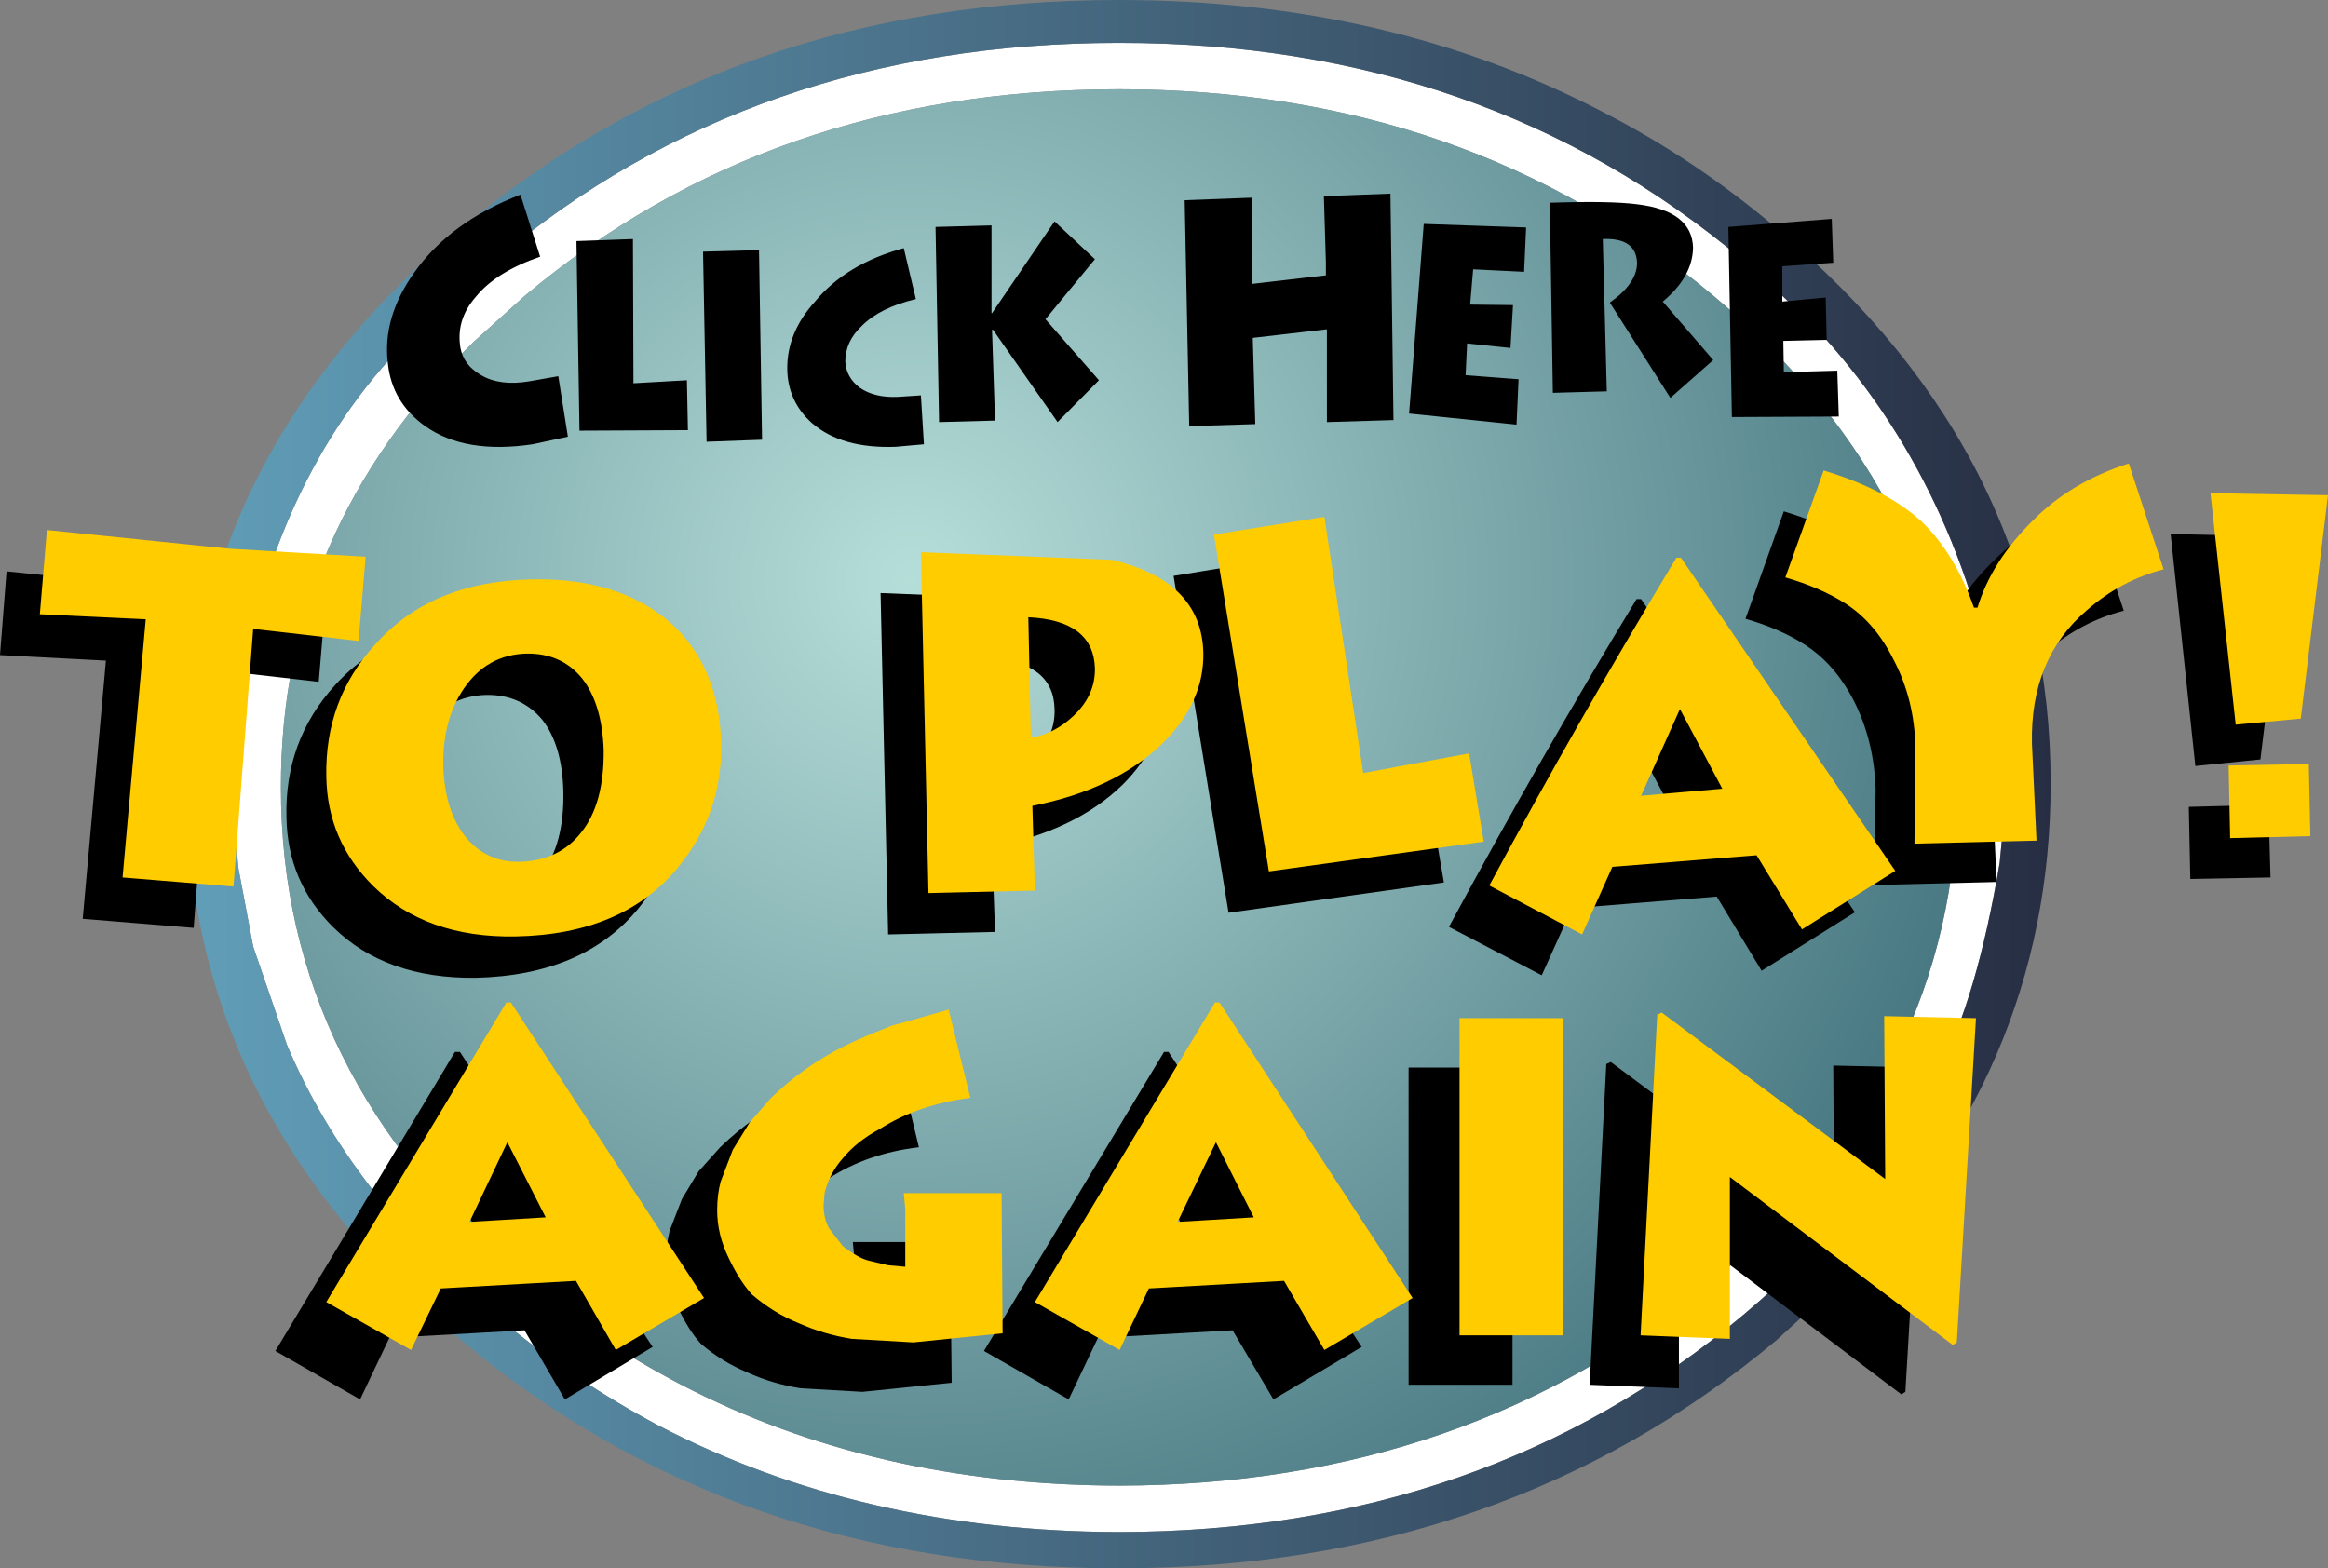 <?xml version="1.0" encoding="UTF-8" standalone="no"?>
<svg xmlns:ffdec="https://www.free-decompiler.com/flash" xmlns:xlink="http://www.w3.org/1999/xlink" ffdec:objectType="shape" height="155.5px" width="230.8px" xmlns="http://www.w3.org/2000/svg">
  <rect width="100%" height="100%" fill="#808080" stroke="none"/>
  <g transform="matrix(1.0, 0.0, 0.0, 1.0, 212.2, 63.15)">
    <path d="M-187.75 1.5 Q-183.05 -20.0 -168.5 -32.5 L-163.5 -37.0 -163.1 -37.35 Q-137.55 -58.9 -101.25 -58.9 -65.0 -58.9 -39.4 -37.35 L-37.25 -35.5 -32.35 -30.8 Q-17.65 -15.1 -13.85 8.2 -13.55 11.55 -13.55 14.95 L-13.6 18.75 -13.95 22.4 Q-16.2 35.8 -20.05 43.15 -26.4 56.35 -39.4 67.25 -65.0 88.7 -101.25 88.75 -126.7 88.7 -146.9 78.2 -155.55 73.6 -163.1 67.25 -177.5 55.25 -183.75 40.45 L-187.1 30.7 -188.55 23.0 Q-188.95 19.0 -188.95 14.95 -188.95 8.0 -187.75 1.5 M-160.2 -33.8 L-165.3 -29.2 Q-184.4 -10.5 -184.35 14.95 -184.35 43.5 -160.2 63.75 -153.0 69.8 -144.75 74.1 -125.55 84.1 -101.25 84.15 -66.75 84.1 -42.3 63.75 -18.2 43.5 -18.15 14.95 -18.2 -13.65 -42.3 -33.8 -66.75 -54.3 -101.25 -54.3 -135.8 -54.3 -160.2 -33.8" fill="#ffffff" fill-rule="evenodd" stroke="none"/>
    <path d="M-36.1 -40.5 L-36.1 -40.55 -36.1 -40.5" fill="#3333cc" fill-rule="evenodd" stroke="none"/>
    <path d="M-160.2 -33.8 Q-135.8 -54.3 -101.25 -54.3 -66.75 -54.3 -42.3 -33.8 -18.2 -13.65 -18.15 14.95 -18.2 43.5 -42.3 63.75 -66.75 84.1 -101.25 84.15 -125.55 84.1 -144.75 74.1 -153.0 69.8 -160.2 63.75 -184.35 43.5 -184.35 14.95 -184.4 -10.5 -165.3 -29.2 L-160.2 -33.8" fill="url(#gradient0)" fill-rule="evenodd" stroke="none"/>
    <path d="M-13.85 8.2 Q-17.65 -15.1 -32.35 -30.8 L-37.25 -35.5 -39.4 -37.35 Q-65.0 -58.9 -101.25 -58.9 -137.55 -58.9 -163.1 -37.35 L-163.5 -37.0 -168.5 -32.5 Q-183.05 -20.0 -187.75 1.5 -189.1 7.8 -189.1 14.6 -189.1 18.9 -188.55 23.0 L-187.1 30.7 -183.75 40.45 Q-177.5 55.25 -163.1 67.25 -155.55 73.6 -146.9 78.2 -126.7 88.7 -101.25 88.75 -65.0 88.7 -39.4 67.25 -26.4 56.35 -20.05 43.15 -16.2 35.8 -13.95 22.4 L-13.6 18.75 -13.5 14.6 Q-13.5 11.35 -13.85 8.2 M-36.1 -40.5 Q-8.85 -17.7 -8.9 14.6 -8.9 43.3 -30.4 64.55 L-36.1 69.75 Q-63.1 92.35 -101.3 92.35 -139.5 92.35 -166.45 69.75 -193.75 46.9 -193.7 14.6 -193.75 -17.7 -166.45 -40.5 -139.5 -63.15 -101.3 -63.15 -74.5 -63.15 -53.2 -52.0 -44.15 -47.35 -36.1 -40.55 L-36.1 -40.5" fill="url(#gradient1)" fill-rule="evenodd" stroke="none"/>
    <path d="M-193.5 -4.65 L-179.9 -3.85 -180.6 4.45 -191.05 3.25 -193.0 28.85 -204.0 27.95 -201.7 2.35 -212.2 1.8 -211.55 -6.5 -193.5 -4.65 M-84.85 -7.85 L-81.0 17.6 -70.55 15.6 -69.05 24.35 -90.4 27.35 -95.85 -6.05 -84.85 -7.85 M-49.95 -3.75 L-49.5 -3.75 -28.3 27.3 -37.55 33.1 -42.0 25.75 -56.35 26.9 -59.35 33.55 -68.55 28.75 Q-59.6 12.15 -49.95 -3.75 M-124.9 -4.35 L-106.0 -3.6 Q-97.05 -1.5 -96.9 5.6 -96.75 10.55 -100.95 14.7 -105.65 19.25 -113.85 20.85 L-113.55 29.25 -124.15 29.5 -124.9 -4.35 M-1.65 -2.6 Q-5.9 -1.5 -9.25 1.4 -14.95 6.25 -14.7 14.7 L-14.25 24.3 -26.4 24.6 -26.25 15.1 Q-26.4 10.3 -28.4 6.35 -30.3 2.65 -33.3 0.75 -35.7 -0.8 -39.15 -1.8 L-35.35 -12.45 Q-29.1 -10.55 -25.65 -7.3 -22.3 -4.1 -20.45 1.2 L-20.1 1.2 Q-18.75 -3.4 -14.6 -7.5 -10.85 -11.3 -5.1 -13.1 L-1.65 -2.6 M12.7 16.65 L12.9 23.85 4.95 24.0 4.8 16.85 12.7 16.65 M5.45 12.8 L3.0 -10.2 14.6 -9.95 11.9 12.15 5.45 12.8 M-156.35 15.35 Q-156.45 10.75 -158.45 8.2 -160.55 5.7 -164.0 5.75 -167.9 5.85 -170.2 9.2 -172.3 12.35 -172.2 16.95 -172.1 21.5 -169.85 24.1 -167.85 26.45 -164.65 26.4 -160.7 26.25 -158.5 23.45 -156.25 20.55 -156.35 15.35 M-163.5 -1.65 Q-155.0 -1.8 -149.9 2.5 -144.85 6.95 -144.65 14.75 -144.55 21.55 -148.85 26.85 -154.3 33.55 -165.05 33.8 -173.95 33.9 -179.15 28.8 -183.7 24.3 -183.8 17.9 -184.0 10.3 -179.0 4.8 -173.4 -1.4 -163.5 -1.65 M-113.95 14.05 Q-111.6 13.65 -109.75 11.95 -107.55 9.85 -107.65 7.15 -107.75 2.45 -114.25 2.1 L-113.95 14.05 M-53.45 19.8 L-45.4 19.15 -49.6 11.25 -53.45 19.8" fill="#000000" fill-rule="evenodd" stroke="none"/>
    <path d="M-21.4 42.7 L-23.3 74.85 -23.7 75.1 -45.75 58.45 -45.75 74.5 -54.6 74.15 -52.95 42.35 -52.5 42.15 -30.35 58.65 -30.45 42.5 -21.4 42.7 M-62.25 42.7 L-62.25 74.15 -72.55 74.15 -72.55 42.7 -62.25 42.7 M-96.35 41.15 L-77.2 70.4 -85.95 75.6 -90.0 68.75 -103.35 69.5 -106.25 75.6 -114.65 70.8 -96.8 41.15 -96.35 41.15 M-121.1 50.6 Q-126.2 51.2 -130.05 53.7 -132.3 54.9 -133.75 56.55 -135.05 58.1 -135.5 60.0 L-135.65 61.2 Q-135.65 62.55 -135.05 63.5 L-133.75 65.3 Q-132.2 66.5 -131.1 66.75 L-129.2 67.2 -127.5 67.3 -127.5 63.3 -127.5 61.6 -127.65 60.0 -118.0 60.0 -117.85 73.95 -126.7 74.85 -132.8 74.5 Q-135.65 74.05 -138.05 72.95 -140.6 71.9 -142.7 70.1 -143.9 68.8 -145.0 66.5 -146.15 64.15 -146.15 61.75 -146.15 60.2 -145.8 58.85 L-144.6 55.75 -142.95 53.0 -140.8 50.6 Q-137.6 47.5 -133.6 45.45 L-130.65 44.15 -128.85 43.45 -127.05 42.95 -123.2 41.85 -121.1 50.6 M-166.6 41.15 L-147.5 70.4 -156.2 75.6 -160.2 68.75 -173.6 69.5 -176.5 75.6 -184.9 70.8 -167.1 41.15 -166.6 41.15 M-166.95 55.0 L-170.7 62.9 -163.15 62.45 -166.95 55.0 M-96.7 55.0 L-100.5 62.9 -92.95 62.45 -96.7 55.0" fill="#000000" fill-rule="evenodd" stroke="none"/>
    <path d="M-16.3 37.8 L-18.2 69.95 -18.6 70.2 -40.7 53.55 -40.7 69.6 -49.55 69.25 -47.9 37.45 -47.45 37.25 -25.3 53.75 -25.4 37.6 -16.3 37.8 M-57.2 37.8 L-57.2 69.25 -67.5 69.25 -67.5 37.8 -57.2 37.8 M-118.15 36.95 L-116.0 45.7 Q-121.15 46.35 -125.0 48.8 -127.25 50.0 -128.65 51.7 -130.0 53.25 -130.45 55.15 L-130.55 56.35 Q-130.55 57.65 -130.0 58.65 L-128.65 60.4 Q-127.1 61.6 -126.05 61.85 L-124.15 62.3 -122.45 62.45 -122.45 58.4 -122.45 56.75 -122.6 55.15 -112.9 55.15 -112.8 69.05 -121.65 69.95 -127.75 69.6 Q-130.55 69.15 -133.0 68.05 -135.5 67.05 -137.65 65.2 -138.85 63.9 -139.95 61.6 -141.1 59.25 -141.1 56.85 -141.1 55.3 -140.75 54.0 L-139.55 50.85 -137.85 48.1 -135.75 45.7 Q-132.55 42.6 -128.55 40.6 -127.25 39.95 -125.55 39.25 L-123.8 38.55 -122.0 38.05 -118.15 36.95 M-91.3 36.25 L-72.15 65.55 -80.9 70.7 -84.9 63.85 -98.3 64.6 -101.2 70.7 -109.6 65.95 -91.75 36.25 -91.3 36.25 M-161.55 36.25 L-142.4 65.55 -151.15 70.7 -155.1 63.85 -168.5 64.6 -171.45 70.7 -179.85 65.95 -162.0 36.25 -161.55 36.25 M-158.1 57.55 L-161.9 50.1 -165.65 58.0 -158.1 57.55 M-87.9 57.55 L-91.65 50.1 -95.45 58.0 -87.9 57.55" fill="#ffcc00" fill-rule="evenodd" stroke="none"/>
    <path d="M-158.65 -37.7 Q-163.0 -36.2 -165.0 -33.75 -166.9 -31.6 -166.6 -29.0 -166.4 -27.05 -164.5 -25.95 -162.6 -24.85 -159.7 -25.35 L-156.85 -25.85 -155.9 -19.85 -159.4 -19.1 Q-166.1 -18.1 -170.05 -20.9 -173.35 -23.25 -173.75 -27.15 -174.3 -31.65 -171.15 -36.1 -167.6 -41.15 -160.6 -43.85 L-158.65 -37.7 M-155.05 -39.25 L-149.45 -39.45 -149.4 -25.15 -144.1 -25.45 -144.0 -20.5 -154.75 -20.45 -155.05 -39.25 M-88.1 -43.55 L-88.1 -35.0 -80.75 -35.85 -80.75 -37.15 -80.95 -43.7 -74.35 -43.95 -74.05 -21.5 -80.65 -21.3 -80.65 -28.1 -80.65 -30.5 -88.0 -29.65 -87.75 -21.1 -94.3 -20.9 -94.75 -43.3 -88.1 -43.55 M-62.2 -32.9 L-62.45 -28.65 -66.75 -29.1 -66.9 -25.95 -61.65 -25.55 -61.85 -21.05 -72.5 -22.15 -71.05 -40.95 -60.9 -40.6 -61.1 -36.2 -66.15 -36.45 -66.45 -32.95 -62.2 -32.9 M-58.55 -43.05 Q-52.6 -43.25 -49.9 -42.9 -44.45 -42.25 -44.35 -38.6 -44.4 -35.7 -47.35 -33.25 L-42.35 -27.45 -46.6 -23.7 -52.6 -33.15 Q-49.9 -35.05 -49.9 -37.1 -50.0 -39.6 -53.3 -39.45 L-52.9 -24.35 -58.25 -24.2 -58.55 -43.05 M-134.15 -26.55 Q-134.2 -30.15 -131.4 -33.25 -128.3 -37.0 -122.6 -38.55 L-121.4 -33.5 Q-124.95 -32.65 -126.75 -30.85 -128.4 -29.3 -128.4 -27.3 -128.3 -25.7 -126.95 -24.7 -125.5 -23.7 -123.2 -23.8 L-120.9 -23.95 -120.6 -19.1 -123.4 -18.85 Q-128.75 -18.65 -131.7 -21.2 -134.1 -23.35 -134.15 -26.55 M-142.5 -38.2 L-136.95 -38.35 -136.65 -19.55 -142.15 -19.35 -142.5 -38.2 M-107.65 -41.2 L-103.65 -37.45 -108.55 -31.5 -103.25 -25.45 -107.35 -21.3 -113.75 -30.45 -113.85 -30.45 -113.55 -21.45 -119.1 -21.3 -119.45 -40.65 -113.9 -40.8 -113.9 -32.1 -113.85 -32.1 -107.65 -41.2 M-35.35 -26.25 L-30.05 -26.4 -29.9 -21.85 -40.5 -21.8 -40.85 -40.65 -30.6 -41.45 -30.45 -37.1 -35.5 -36.75 -35.5 -33.25 -31.2 -33.65 -31.1 -29.45 -35.4 -29.35 -35.35 -26.25" fill="#000000" fill-rule="evenodd" stroke="none"/>
    <path d="M-207.55 -10.6 L-189.5 -8.75 -175.95 -7.95 -176.65 0.4 -187.1 -0.8 -189.05 24.75 -200.05 23.85 -197.75 -1.75 -208.25 -2.25 -207.55 -10.6 M-80.9 -11.9 L-77.05 13.5 -66.55 11.55 -65.1 20.3 -86.4 23.25 -91.85 -10.15 -80.9 -11.9 M-46.0 -7.85 L-45.55 -7.85 -24.3 23.2 -33.55 29.0 -38.05 21.65 -52.35 22.8 -55.35 29.5 -64.55 24.65 Q-55.65 8.1 -46.0 -7.85 M-120.9 -8.4 L-102.05 -7.65 Q-93.1 -5.6 -92.9 1.55 -92.8 6.5 -97.0 10.6 -101.7 15.15 -109.85 16.75 L-109.6 25.15 -120.15 25.4 -120.9 -8.4 M-1.15 -17.2 L2.3 -6.7 Q-1.95 -5.6 -5.3 -2.65 -10.95 2.15 -10.75 10.6 L-10.3 20.2 -22.4 20.5 -22.3 11.0 Q-22.4 6.2 -24.45 2.3 -26.3 -1.45 -29.3 -3.35 -31.75 -4.9 -35.2 -5.9 L-31.4 -16.5 Q-25.1 -14.6 -21.65 -11.4 -18.35 -8.2 -16.5 -2.9 L-16.15 -2.9 Q-14.75 -7.5 -10.65 -11.55 -6.9 -15.35 -1.15 -17.2 M8.75 12.75 L16.7 12.6 16.85 19.75 8.9 19.95 8.75 12.75 M-160.0 1.65 Q-163.9 1.75 -166.2 5.1 -168.35 8.25 -168.25 12.85 -168.1 17.4 -165.9 20.0 -163.85 22.35 -160.7 22.3 -156.75 22.2 -154.55 19.35 -152.3 16.5 -152.35 11.25 -152.5 6.65 -154.5 4.1 -156.55 1.6 -160.0 1.65 M-140.7 10.7 Q-140.6 17.45 -144.9 22.75 -150.35 29.5 -161.1 29.7 -169.95 29.85 -175.2 24.7 -179.75 20.2 -179.85 13.85 -180.0 6.2 -175.0 0.75 -169.45 -5.5 -159.55 -5.7 -151.05 -5.9 -145.9 -1.55 -140.85 2.85 -140.7 10.7 M-110.25 -1.95 L-110.0 10.0 Q-107.65 9.6 -105.8 7.85 -103.6 5.8 -103.65 3.1 -103.8 -1.65 -110.25 -1.95 M-49.5 15.75 L-41.45 15.05 -45.65 7.15 -49.5 15.75 M9.45 8.7 L6.95 -14.25 18.6 -14.05 15.9 8.1 9.45 8.7" fill="#ffcc00" fill-rule="evenodd" stroke="none"/>
  </g>
  <defs>
    <radialGradient cx="0" cy="0" gradientTransform="matrix(0.133, 0.0, 0.0, 0.133, -121.85, -5.65)" gradientUnits="userSpaceOnUse" id="gradient0" r="819.2" spreadMethod="pad">
      <stop offset="0.0" stop-color="#b6ded9"/>
      <stop offset="1.0" stop-color="#487882"/>
    </radialGradient>
    <linearGradient gradientTransform="matrix(0.113, 0.0, 0.0, 0.095, -101.3, 14.6)" gradientUnits="userSpaceOnUse" id="gradient1" spreadMethod="pad" x1="-819.2" x2="819.2">
      <stop offset="0.0" stop-color="#619eb8"/>
      <stop offset="1.0" stop-color="#272e43"/>
    </linearGradient>
  </defs>
</svg>

